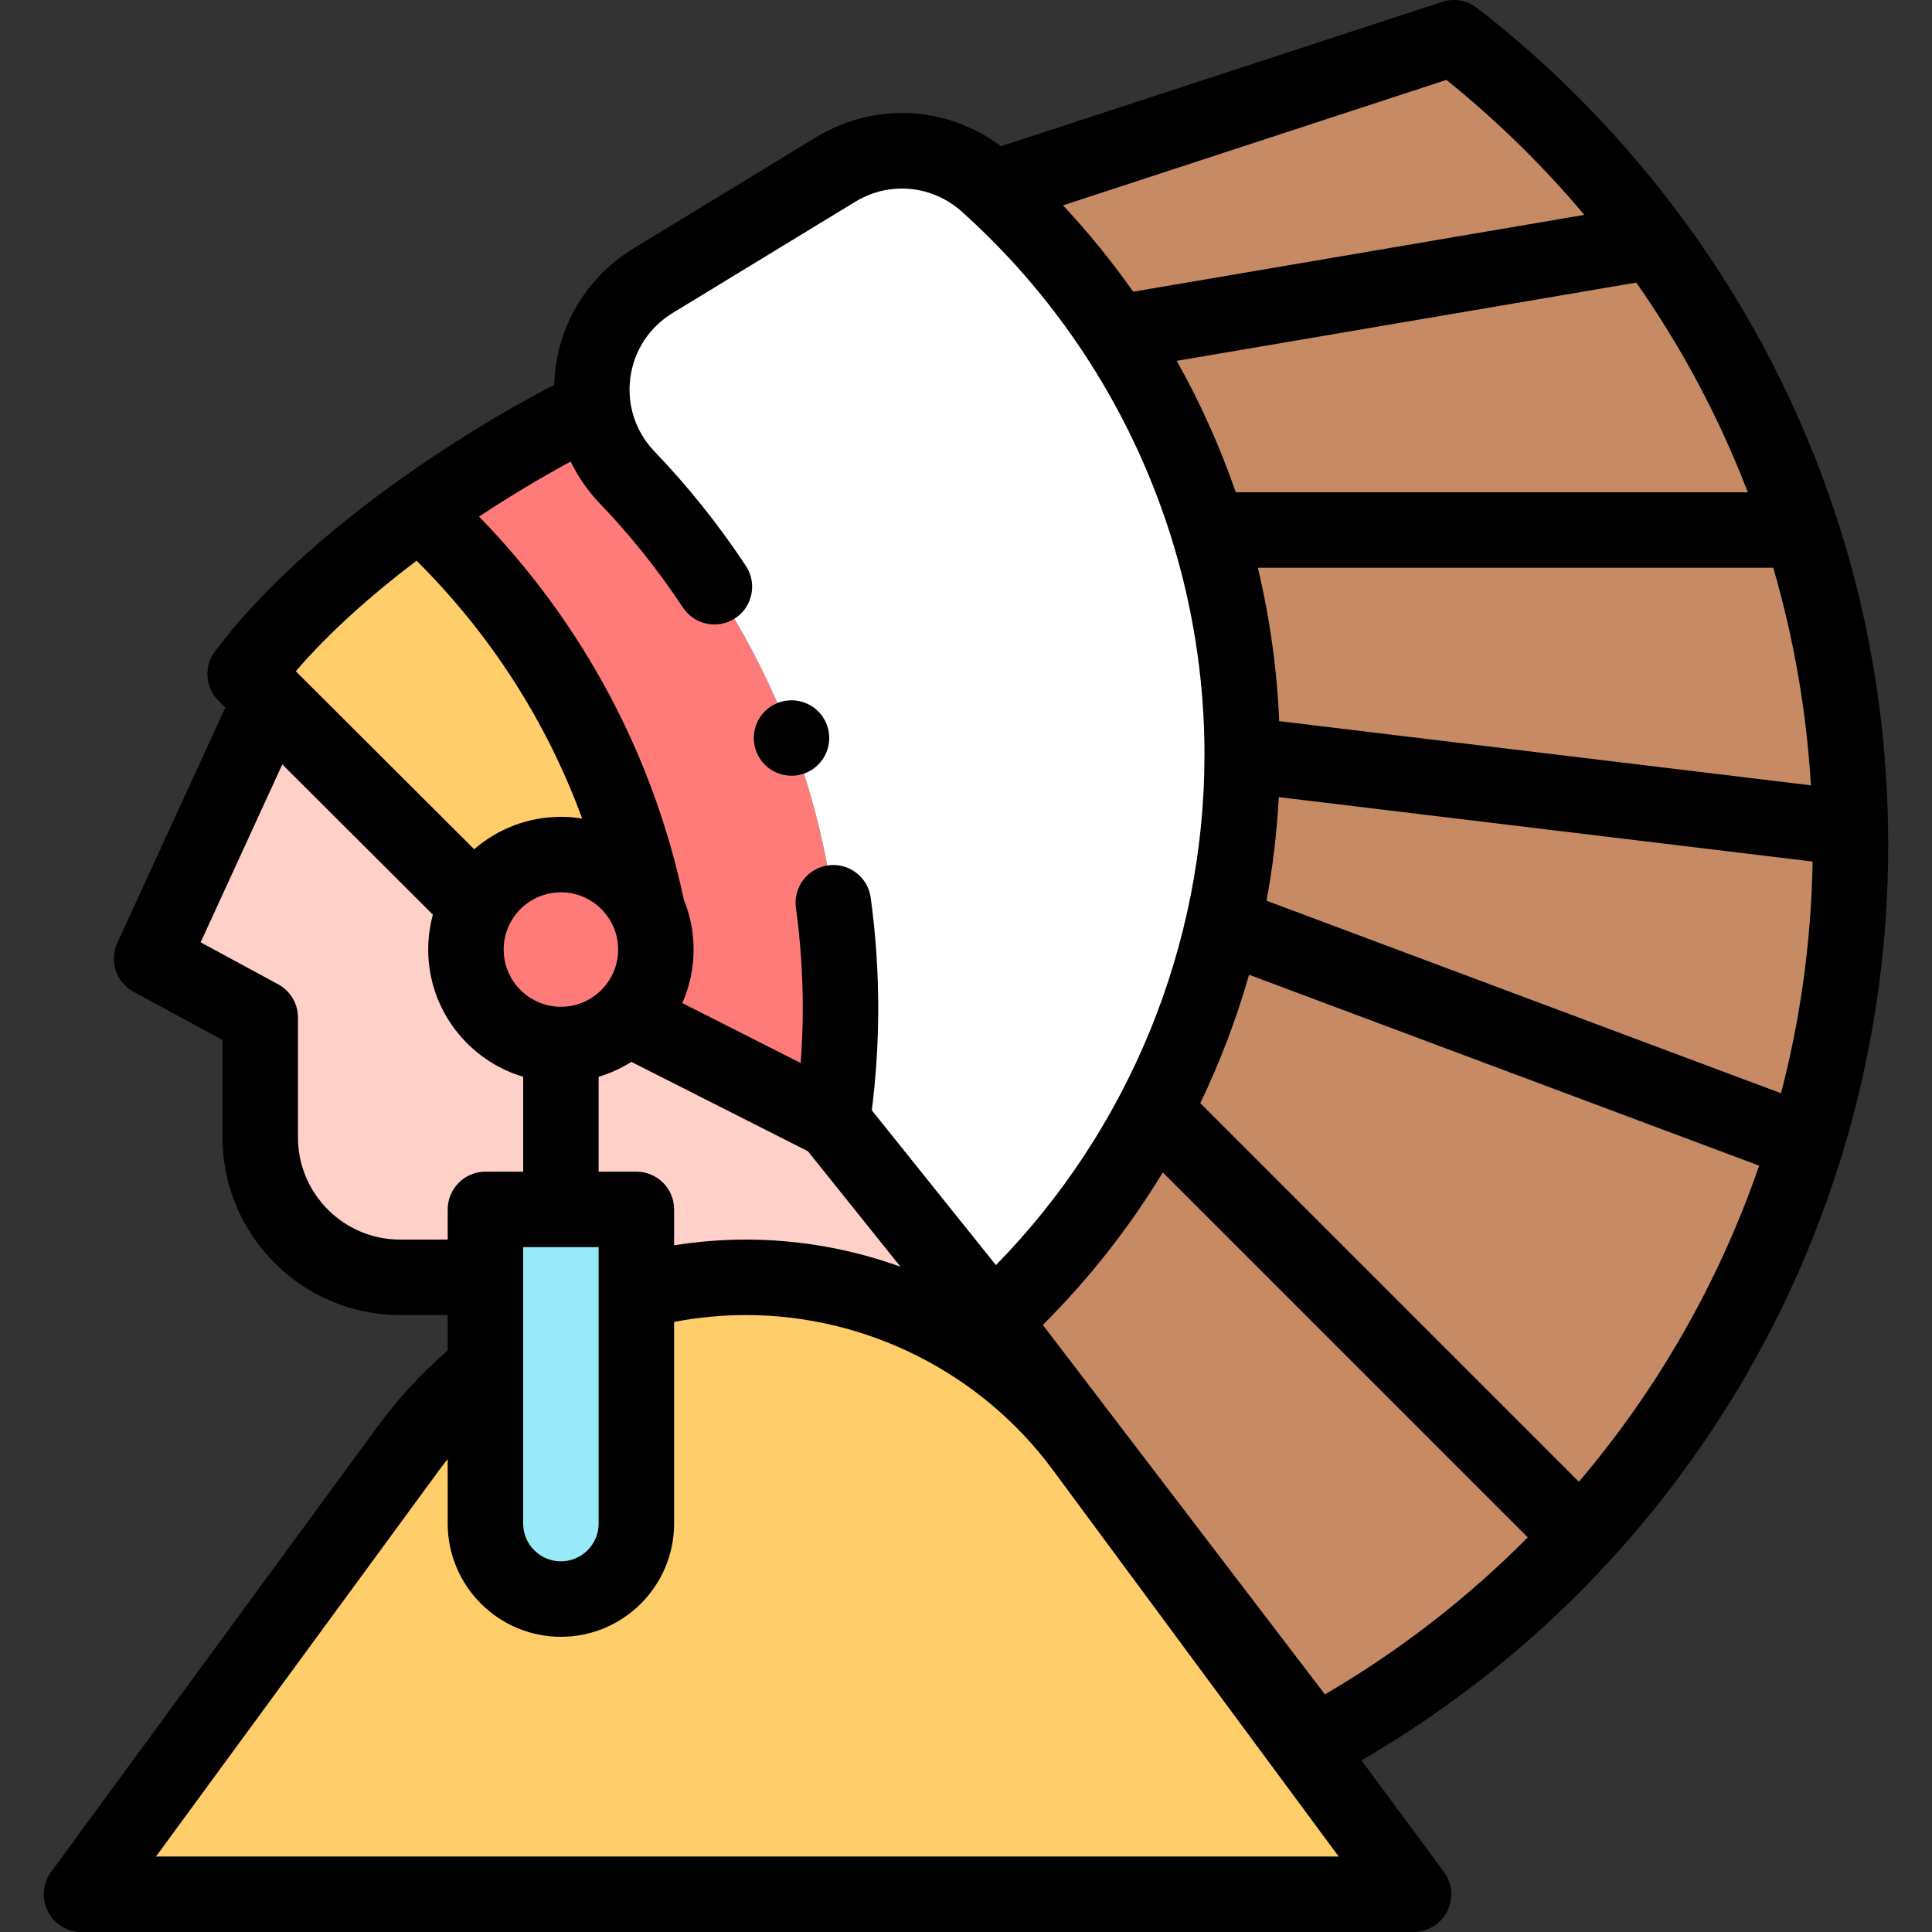 <svg id="Capa_1" enable-background="new 0 0 512.003 512.003" height="512" viewBox="0 0 512.003 512.003" width="512" xmlns="http://www.w3.org/2000/svg"><rect x="0" y="0" width="512.003" height="512.003" fill="#333333" stroke="none"/><g id="XMLID_2110_"><g id="XMLID_2085_"><path id="XMLID_927_" d="m348.442 462.005c84.533-45.716 141.955-135.153 141.955-238.002 0-87.082-41.165-164.549-105.098-214.004l-123.755 38.627c41.527 37.2 67.658 91.236 67.658 151.376 0 59.441-25.527 112.921-66.217 150.073z" fill="#c68a65"/></g><g id="XMLID_2082_"><path id="XMLID_926_" d="m197.72 338.502c-35.378 0-68.639 16.86-89.552 45.395l-86.563 118.105h353l-87.611-118.483c-20.936-28.313-54.061-45.017-89.274-45.017z" fill="#ffcd69"/></g><g id="XMLID_2083_"><path id="XMLID_3_" d="m148.646 320.502v-43.953l17.574-6.902 54.327 27.494 42.438 52.935-78.695-10.758z" fill="#ffd0c7"/></g><g id="XMLID_2081_"><path id="XMLID_4_" d="m68.965 191.337-28.785 62.716 28.785 15.595v31.785c0 20.473 16.597 37.07 37.07 37.07h17.616c10.342 0 20.392 3.433 28.572 9.762v-156.928z" fill="#ffd0c7"/></g><g id="XMLID_1973_"><path id="XMLID_925_" d="m166.22 269.647 54.327 27.493c1.446-9.781 2.195-19.789 2.195-29.972 0-54.576-21.519-104.126-56.535-140.627-5.163-5.382-8.139-11.941-9.06-18.682l-1.875 1.064c-30.902 15.411-69.832 42.258-90.297 69.707l61.408 61.276z" fill="#ff7b79"/></g><g id="XMLID_2006_"><path id="XMLID_924_" d="m111.238 135.586c30.167 27.545 51.783 64.298 60.399 105.813l-45.255-1.492-61.408-61.276z" fill="#ffcd69"/></g><g id="XMLID_2004_"><ellipse id="XMLID_923_" cx="148.646" cy="251.64" fill="#ff7b79" rx="25.167" ry="25.167" transform="matrix(.973 -.23 .23 .973 -53.839 40.884)"/></g><g id="XMLID_1931_"><path id="XMLID_283_" d="m221.459 44.923-48.431 29.498c-18.4 11.207-21.737 36.573-6.822 52.12 35.016 36.502 56.535 86.052 56.535 140.627 0 10.183-.749 20.191-2.195 29.972l42.438 52.935c40.69-37.152 66.217-90.632 66.217-150.073 0-60.14-26.131-114.177-67.658-151.376-11.088-9.933-27.369-11.447-40.084-3.703z" fill="#fff"/></g><g id="XMLID_1131_"><path id="XMLID_265_" d="m148.646 423.767c-11.046 0-20-8.954-20-20v-83.265h40v83.265c0 11.046-8.954 20-20 20z" fill="#98eaf9"/></g><g id="XMLID_928_"><path id="XMLID_931_" d="m500.397 224.002c0-44.151-9.972-86.408-29.638-125.597-6.934-13.817-15.062-27.074-24.223-39.6-.307-.504-.658-.973-1.044-1.41-15.393-20.778-33.643-39.498-54.077-55.305-2.621-2.027-6.076-2.626-9.228-1.594l-116.918 38.262c-14.274-10.755-33.512-11.816-49.012-2.375l-48.431 29.498c-11.384 6.934-18.9 18.491-20.622 31.709-.191 1.469-.296 2.935-.34 4.396-28.873 14.983-68.244 41.61-89.907 70.666-2.971 3.984-2.564 9.546.953 13.057l1.807 1.803-28.625 62.368c-2.196 4.786-.305 10.456 4.325 12.965l23.549 12.758v25.83c0 25.954 21.115 47.069 47.069 47.069h12.611v9.403c-6.913 5.966-13.14 12.706-18.545 20.081l-86.561 118.105c-2.228 3.039-2.558 7.071-.854 10.433 1.704 3.36 5.152 5.479 8.92 5.479h353c3.775 0 7.229-2.126 8.929-5.497 1.7-3.372 1.356-7.413-.888-10.448l-21.837-29.532c86.323-50.183 139.587-142.309 139.587-242.524zm-37.207-93.542h-135.697c-4.165-12.052-9.402-23.709-15.646-34.831l121.788-20.74c12.113 17.282 22.024 35.929 29.555 55.571zm-124.288 80.786 141.458 17.075c-.345 20.999-3.207 41.588-8.368 61.405l-136.353-51.028c1.676-9.034 2.771-18.203 3.263-27.452zm.095-20.134c-.578-13.786-2.482-27.396-5.657-40.652h136.587c5.429 18.585 8.806 37.899 9.985 57.662zm-7.983 67.208 135.176 50.588c-10.571 30.672-26.779 59.088-47.763 83.773l-100.335-100.334c5.261-10.945 9.585-22.33 12.922-34.027zm52.297-237.148c13.474 10.851 25.687 22.839 36.551 35.774l-119.559 20.36c-5.638-8.017-11.843-15.667-18.589-22.888zm-216.274 79.002c.935-7.175 5.015-13.448 11.194-17.212l48.431-29.499c9.007-5.485 20.343-4.437 28.209 2.61 40.884 36.623 64.331 89.083 64.331 143.929 0 50.578-20.022 99.289-55.271 135.266l-32.893-41.029c1.132-8.936 1.704-18.023 1.704-27.07 0-9.802-.672-19.658-1.997-29.296-.752-5.472-5.805-9.302-11.27-8.544-5.472.752-9.297 5.797-8.545 11.269 1.202 8.738 1.812 17.678 1.812 26.571 0 4.847-.183 9.705-.542 14.54l-31.385-15.883c1.922-4.342 2.999-9.139 2.999-14.185 0-4.681-.927-9.147-2.594-13.235-8.176-38.488-26.845-73.346-54.271-101.511 8.335-5.5 16.605-10.419 24.274-14.581 1.968 4.041 4.563 7.81 7.768 11.151 8.134 8.479 15.53 17.742 21.984 27.532 3.039 4.61 9.239 5.884 13.853 2.846 4.611-3.04 5.885-9.242 2.846-13.854-7.12-10.8-15.278-21.018-24.249-30.37-4.993-5.203-7.32-12.289-6.388-19.445zm1.609 210.329h-10v-25.152c3.092-.919 6.006-2.252 8.68-3.935l46.775 23.671 24.534 30.603c-12.995-4.686-26.829-7.186-40.915-7.186-6.393 0-12.773.512-19.073 1.517v-9.517c-.001-5.524-4.478-10.001-10.001-10.001zm-20-74.03c8.363 0 15.167 6.804 15.167 15.167s-6.804 15.167-15.167 15.167-15.167-6.804-15.167-15.167 6.804-15.167 15.167-15.167zm10 94.03v73.265c0 5.514-4.486 10-10 10s-10-4.486-10-10v-73.265zm-48.256-181.913c19.636 19.513 34.509 42.729 43.894 68.341-1.837-.297-3.718-.458-5.638-.458-8.783 0-16.816 3.243-22.986 8.585l-47.272-47.17c8.907-10.36 20.134-20.309 32.002-29.298zm-4.355 179.913c-14.926 0-27.069-12.144-27.069-27.069v-31.786c0-3.67-2.01-7.045-5.236-8.793l-20.557-11.136 21.639-47.144 39.909 39.823c-.804 2.947-1.241 6.044-1.241 9.243 0 15.918 10.633 29.391 25.167 33.71v25.152h-10c-5.522 0-10 4.477-10 10v8zm-64.702 163.5 74.899-102.194c.782-1.067 1.591-2.112 2.414-3.147v17.106c0 16.542 13.458 30 30 30s30-13.458 30-30v-53.443c6.278-1.207 12.667-1.821 19.073-1.821 31.9 0 62.268 15.312 81.233 40.962l75.821 102.538h-313.44zm309.784-42.974-74.758-97.915c12.268-12.217 22.927-25.804 31.796-40.418l96.724 96.723c-15.827 15.954-33.842 29.987-53.762 41.61z"/><path id="XMLID_944_" d="m209.761 205.581c2.63 0 5.21-1.061 7.07-2.931 1.859-1.859 2.93-4.439 2.93-7.069s-1.07-5.21-2.93-7.07-4.441-2.93-7.07-2.93c-2.63 0-5.21 1.069-7.07 2.93-1.859 1.86-2.93 4.44-2.93 7.07s1.07 5.21 2.93 7.069c1.86 1.87 4.44 2.931 7.07 2.931z"/></g></g></svg>